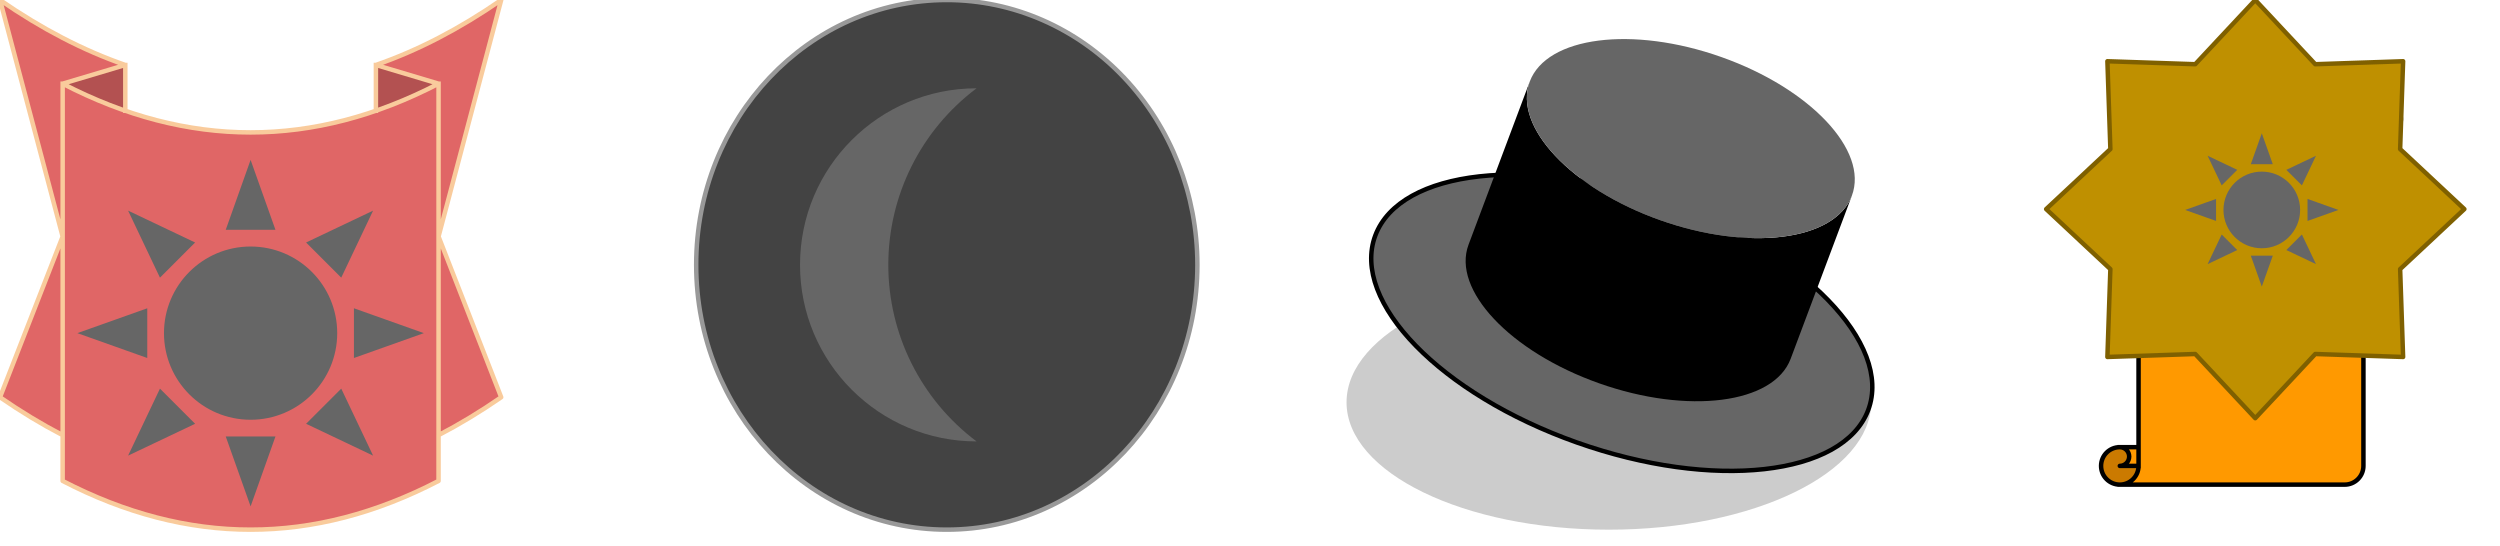 <svg version="1.1" viewBox="0.0 0.0 558.814 122.126" fill="none" stroke="none" stroke-linecap="square" stroke-miterlimit="10" xmlns:xlink="http://www.w3.org/1999/xlink" xmlns="http://www.w3.org/2000/svg"><clipPath id="p.0"><path d="m0 0l558.814 0l0 122.126l-558.814 0l0 -122.126z" clip-rule="nonzero"/></clipPath><g clip-path="url(#p.0)"><path fill="#000000" fill-opacity="0.0" d="m0 0l558.814 0l0 122.126l-558.814 0z" fill-rule="evenodd"/><path fill="#e06666" d="m0 0q14.004 9.682 28.008 14.523l-14.004 4.183q42.012 21.785 84.024 0l-14.004 -4.183q14.004 -4.841 28.008 -14.523l-14.004 52.87l14.004 35.926q-7.002 4.841 -14.004 8.472l0 10.234q-42.012 21.785 -84.024 0l0 -10.234q-7.002 -3.631 -14.004 -8.472l14.004 -35.926z" fill-rule="evenodd"/><path fill="#b35151" d="m28.008 24.757q28.008 9.682 56.016 0l0 -10.234l14.004 4.183q-42.012 21.785 -84.024 0l14.004 -4.183z" fill-rule="evenodd"/><path fill="#000000" fill-opacity="0.0" d="m0 0q14.004 9.682 28.008 14.523l-14.004 4.183q42.012 21.785 84.024 0l-14.004 -4.183q14.004 -4.841 28.008 -14.523l-14.004 52.87l14.004 35.926q-7.002 4.841 -14.004 8.472l0 10.234q-42.012 21.785 -84.024 0l0 -10.234q-7.002 -3.631 -14.004 -8.472l14.004 -35.926zm14.004 97.267l0 -78.561m84.024 0l0 78.561m-70.02 -82.744l0 10.234m56.016 0l0 -10.234" fill-rule="evenodd"/><path stroke="#f9cb9c" stroke-width="1.0" stroke-linejoin="round" stroke-linecap="butt" d="m0 0q14.004 9.682 28.008 14.523l-14.004 4.183q42.012 21.785 84.024 0l-14.004 -4.183q14.004 -4.841 28.008 -14.523l-14.004 52.87l14.004 35.926q-7.002 4.841 -14.004 8.472l0 10.234q-42.012 21.785 -84.024 0l0 -10.234q-7.002 -3.631 -14.004 -8.472l14.004 -35.926zm14.004 97.267l0 -78.561m84.024 0l0 78.561m-70.02 -82.744l0 10.234m56.016 0l0 -10.234" fill-rule="evenodd"/><path fill="#666666" d="m94.74 74.465l-15.627 5.557l0 -11.115zm-11.345 -27.383l-7.118 14.981l-7.859 -7.859zm-27.38 -11.341l5.557 15.627l-11.115 0zm-27.383 11.341l14.981 7.122l-7.859 7.859zm-11.341 27.383l15.627 -5.557l0 11.115zm11.341 27.38l7.122 -14.977l7.859 7.859zm27.383 11.345l-5.557 -15.627l11.115 0zm27.38 -11.345l-14.977 -7.118l7.859 -7.859zm-46.742 -27.38l0 0c0 -10.693 8.669 -19.362 19.362 -19.362c10.693 0 19.362 8.669 19.362 19.362c0 10.693 -8.669 19.362 -19.362 19.362c-10.693 0 -19.362 -8.669 -19.362 -19.362z" fill-rule="evenodd"/><path fill="#434343" d="m155.614 59.197l0 0c0 -32.694 25.079 -59.197 56.016 -59.197l0 0c14.856 0 29.104 6.237 39.609 17.338c10.505 11.102 16.407 26.159 16.407 41.858l0 0c0 32.694 -25.079 59.197 -56.016 59.197l0 0c-30.937 0 -56.016 -26.503 -56.016 -59.197z" fill-rule="evenodd"/><path stroke="#999999" stroke-width="1.0" stroke-linejoin="round" stroke-linecap="butt" d="m155.614 59.197l0 0c0 -32.694 25.079 -59.197 56.016 -59.197l0 0c14.856 0 29.104 6.237 39.609 17.338c10.505 11.102 16.407 26.159 16.407 41.858l0 0c0 32.694 -25.079 59.197 -56.016 59.197l0 0c-30.937 0 -56.016 -26.503 -56.016 -59.197z" fill-rule="evenodd"/><path fill="#666666" d="m218.291 98.667l0 0c-21.796 0 -39.465 -17.669 -39.465 -39.465c0 -21.796 17.669 -39.465 39.465 -39.465l0 0c-12.422 9.316 -19.732 23.937 -19.732 39.465c0 15.527 7.311 30.148 19.732 39.465z" fill-rule="evenodd"/><path fill="#cccccc" d="m300.987 89.926l0 0c0 -15.725 26.25 -28.472 58.63 -28.472l0 0c32.38 0 58.63 12.748 58.63 28.472l0 0c0 15.725 -26.25 28.472 -58.63 28.472l0 0c-32.38 0 -58.63 -12.748 -58.63 -28.472z" fill-rule="evenodd"/><path fill="#666666" d="m307.42 52.632l0 0c5.549 -14.777 34.71 -18.02 65.134 -7.244l0 0c30.423 10.776 50.588 31.491 45.039 46.268l0 0c-5.549 14.777 -34.71 18.02 -65.134 7.244l0 0c-30.424 -10.776 -50.588 -31.491 -45.039 -46.268z" fill-rule="evenodd"/><path stroke="#000000" stroke-width="1.0" stroke-linejoin="round" stroke-linecap="butt" d="m307.42 52.632l0 0c5.549 -14.777 34.71 -18.02 65.134 -7.244l0 0c30.423 10.776 50.588 31.491 45.039 46.268l0 0c-5.549 14.777 -34.71 18.02 -65.134 7.244l0 0c-30.424 -10.776 -50.588 -31.491 -45.039 -46.268z" fill-rule="evenodd"/><path fill="#000000" d="m341.942 18.228l0 0c-3.779 10.067 9.275 23.939 29.158 30.984c19.882 7.045 39.063 4.595 42.843 -5.472l-13.685 36.457c-3.779 10.067 -22.96 12.517 -42.843 5.472c-19.882 -7.045 -32.936 -20.917 -29.157 -30.984z" fill-rule="evenodd"/><path fill="#666666" d="m341.942 18.228l0 0c3.779 -10.067 22.96 -12.517 42.843 -5.472c19.882 7.045 32.936 20.917 29.157 30.984l0 0c-3.779 10.067 -22.96 12.517 -42.843 5.472c-19.882 -7.045 -32.937 -20.917 -29.158 -30.984z" fill-rule="evenodd"/><path fill="#000000" fill-opacity="0.0" d="m413.942 43.74l0 0c-3.779 10.067 -22.96 12.517 -42.843 5.472c-19.882 -7.045 -32.937 -20.917 -29.158 -30.984l0 0c3.779 -10.067 22.96 -12.517 42.843 -5.472c19.882 7.045 32.936 20.917 29.157 30.984l-13.685 36.457c-3.779 10.067 -22.96 12.517 -42.843 5.472c-19.882 -7.045 -32.936 -20.917 -29.157 -30.984l13.685 -36.457" fill-rule="evenodd"/><path fill="#ff9900" d="m473.831 108.329l0 0c2.314 0 4.189 -1.875 4.189 -4.189l-4.189 0c1.157 0 2.094 -0.938 2.094 -2.094c0 -1.157 -0.938 -2.094 -2.094 -2.094l4.189 0l0 -73.323l0 0c0 -2.314 1.875 -4.189 4.189 -4.189l50.268 0c2.314 0 4.189 1.875 4.189 4.189c0 2.314 -1.875 4.189 -4.189 4.189l-4.189 0l0 73.323c0 2.314 -1.875 4.189 -4.189 4.189zm12.567 -81.701l0 0c0 2.314 -1.875 4.189 -4.189 4.189c-1.157 0 -2.095 -0.938 -2.095 -2.094c0 -1.157 0.938 -2.094 2.095 -2.094z" fill-rule="evenodd"/><path fill="#cb7a00" d="m486.398 26.628l0 0c0 2.314 -1.875 4.189 -4.189 4.189c-1.157 0 -2.095 -0.938 -2.095 -2.094c0 -1.157 0.938 -2.094 2.095 -2.094zm-8.378 77.512c0 2.314 -1.875 4.189 -4.189 4.189c-2.314 0 -4.189 -1.875 -4.189 -4.189c0 -2.314 1.875 -4.189 4.189 -4.189l0 0c1.157 0 2.094 0.938 2.094 2.094c0 1.157 -0.938 2.094 -2.094 2.094z" fill-rule="evenodd"/><path fill="#000000" fill-opacity="0.0" d="m478.02 99.951l0 -73.323l0 0c0 -2.314 1.875 -4.189 4.189 -4.189l50.268 0c2.314 0 4.189 1.875 4.189 4.189c0 2.314 -1.875 4.189 -4.189 4.189l-4.189 0l0 73.323c0 2.314 -1.875 4.189 -4.189 4.189l-50.268 0l0 0c-2.314 0 -4.189 -1.875 -4.189 -4.189c0 -2.314 1.875 -4.189 4.189 -4.189zm4.189 -77.512l0 0c2.314 0 4.189 1.875 4.189 4.189c0 2.314 -1.875 4.189 -4.189 4.189c-1.157 0 -2.095 -0.938 -2.095 -2.094c0 -1.157 0.938 -2.094 2.095 -2.094l4.189 0m41.89 4.189l-46.079 0m-8.378 69.134l0 0c1.157 0 2.094 0.938 2.094 2.094c0 1.157 -0.938 2.094 -2.094 2.094l4.189 0m-4.189 4.189l0 0c2.314 0 4.189 -1.875 4.189 -4.189l0 -4.189" fill-rule="evenodd"/><path stroke="#000000" stroke-width="1.0" stroke-linejoin="round" stroke-linecap="butt" d="m478.02 99.951l0 -73.323l0 0c0 -2.314 1.875 -4.189 4.189 -4.189l50.268 0c2.314 0 4.189 1.875 4.189 4.189c0 2.314 -1.875 4.189 -4.189 4.189l-4.189 0l0 73.323c0 2.314 -1.875 4.189 -4.189 4.189l-50.268 0l0 0c-2.314 0 -4.189 -1.875 -4.189 -4.189c0 -2.314 1.875 -4.189 4.189 -4.189zm4.189 -77.512l0 0c2.314 0 4.189 1.875 4.189 4.189c0 2.314 -1.875 4.189 -4.189 4.189c-1.157 0 -2.095 -0.938 -2.095 -2.094c0 -1.157 0.938 -2.094 2.095 -2.094l4.189 0m41.89 4.189l-46.079 0m-8.378 69.134l0 0c1.157 0 2.094 0.938 2.094 2.094c0 1.157 -0.938 2.094 -2.094 2.094l4.189 0m-4.189 4.189l0 0c2.314 0 4.189 -1.875 4.189 -4.189l0 -4.189" fill-rule="evenodd"/><path fill="#bf9000" d="m457.367 46.74l14.353 -13.415l-0.664 -19.635l19.635 0.664l13.415 -14.353l13.415 14.353l19.635 -0.664l-0.664 19.635l14.353 13.415l-14.353 13.415l0.664 19.635l-19.635 -0.664l-13.415 14.353l-13.415 -14.353l-19.635 0.664l0.664 -19.635z" fill-rule="evenodd"/><path stroke="#7f6000" stroke-width="1.0" stroke-linejoin="round" stroke-linecap="butt" d="m457.367 46.74l14.353 -13.415l-0.664 -19.635l19.635 0.664l13.415 -14.353l13.415 14.353l19.635 -0.664l-0.664 19.635l14.353 13.415l-14.353 13.415l0.664 19.635l-19.635 -0.664l-13.415 14.353l-13.415 -14.353l-19.635 0.664l0.664 -19.635z" fill-rule="evenodd"/><path fill="#666666" d="m522.703 46.927l-6.914 2.459l0 -4.918zm-5.02 -12.116l-3.15 6.628l-3.477 -3.477zm-12.114 -5.018l2.459 6.914l-4.918 0zm-12.116 5.018l6.628 3.151l-3.477 3.477zm-5.018 12.116l6.914 -2.459l0 4.918zm5.018 12.114l3.151 -6.627l3.477 3.477zm12.116 5.02l-2.459 -6.914l4.918 0zm12.114 -5.02l-6.627 -3.15l3.477 -3.477zm-20.681 -12.114l0 0c0 -4.731 3.836 -8.567 8.567 -8.567c4.731 0 8.567 3.836 8.567 8.567c0 4.731 -3.836 8.567 -8.567 8.567c-4.731 0 -8.567 -3.836 -8.567 -8.567z" fill-rule="evenodd"/></g></svg>